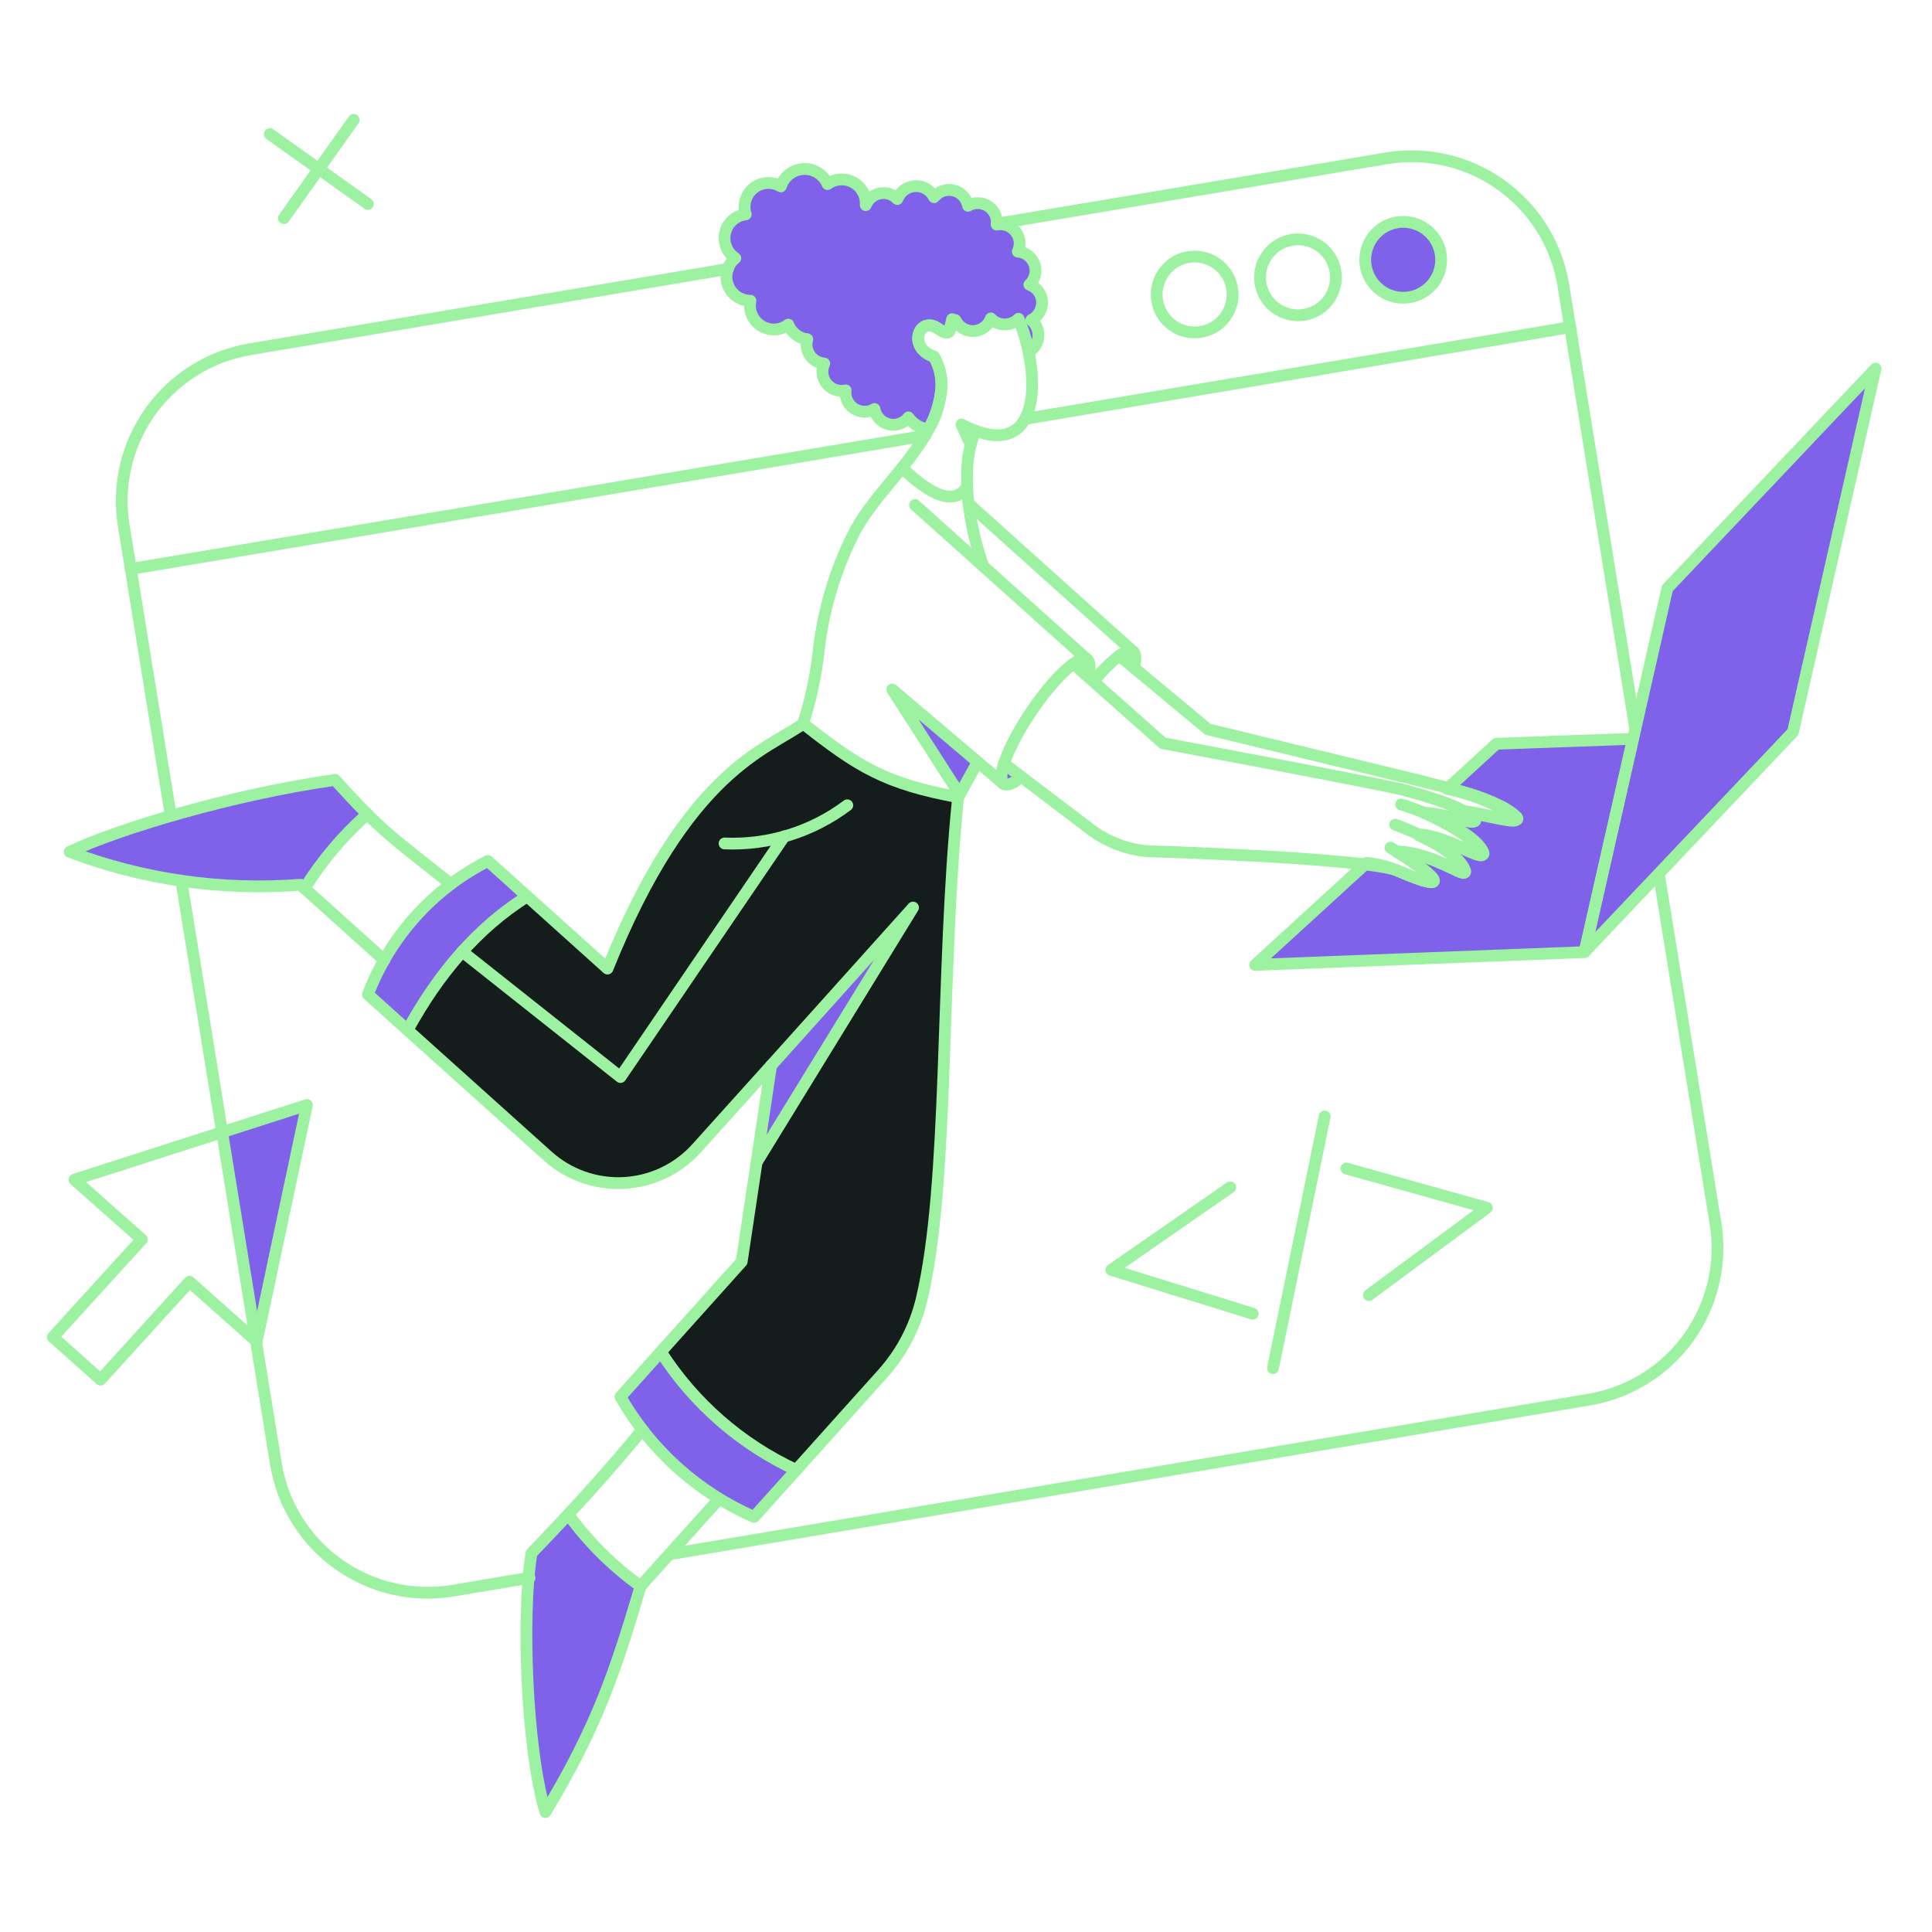 <svg width="164" height="164" viewBox="0 0 164 164" fill="none" xmlns="http://www.w3.org/2000/svg">
<path d="M68.188 61.444C65.816 63.428 58.468 64.824 51.569 82.232L41.416 73.102C36.729 75.48 33.097 79.521 31.231 84.434L46.5 98.155C48.269 99.738 50.594 100.556 52.965 100.428C55.335 100.301 57.559 99.237 59.147 97.473L65.474 90.429L62.96 107.099L52.667 118.571C55.25 123.106 59.23 126.683 64.014 128.77L74.912 116.647C76.526 114.853 77.666 112.684 78.23 110.338C80.602 100.384 79.796 82.822 81.33 67.691C75.179 66.544 72.9 65.149 68.188 61.444Z" fill="#151C1C"/>
<path d="M152.197 62.142L134.524 80.791L141.531 49.941L159.204 31.293L152.197 62.142Z" fill="#7F62E9"/>
<path d="M96.169 55.305C95.936 55.15 95.533 55.29 95.006 55.662L96.23 56.669C96.433 55.956 96.433 55.46 96.169 55.305Z" fill="#7F62E9"/>
<path d="M85.225 64.839C84.898 65.676 84.942 66.379 85.194 66.544C85.446 66.709 86.173 66.544 86.662 65.909L85.225 64.839Z" fill="#7F62E9"/>
<path d="M92.28 55.987C92.048 55.832 91.645 55.972 91.118 56.344L92.341 57.352C92.541 56.654 92.525 56.158 92.28 55.987Z" fill="#7F62E9"/>
<path d="M56.019 114.756L52.592 118.569C55.175 123.104 59.155 126.682 63.939 128.768L67.52 124.784C62.812 122.602 58.822 119.123 56.019 114.756Z" fill="#7F62E9"/>
<path d="M75.737 58.529L81.473 67.443L82.992 64.684L75.737 58.529Z" fill="#7F62E9"/>
<path d="M81.612 36.051L82.403 37.757L82.837 36.594L81.612 36.051Z" fill="#7F62E9"/>
<path d="M77.504 77.039L65.459 90.433L64.235 98.649L77.504 77.039Z" fill="#7F62E9"/>
<path d="M48.236 128.553C47.229 129.638 46.19 130.723 45.12 131.839C44.268 136.877 44.671 148.442 46.299 153.821C50.623 146.628 52.189 142.072 54.376 134.661C52.02 132.961 49.948 130.899 48.236 128.553Z" fill="#7F62E9"/>
<path d="M31.169 69.102C30.425 68.358 29.573 67.443 28.441 66.219C19.665 67.459 10.008 70.389 5.916 72.327C12.158 74.687 18.844 75.64 25.497 75.117L25.838 75.427C27.302 73.073 29.097 70.943 31.169 69.102Z" fill="#7F62E9"/>
<path d="M44.764 76.031L41.419 73.013C36.735 75.396 33.105 79.435 31.234 84.345L34.629 87.399C36.978 82.803 40.468 78.89 44.764 76.031Z" fill="#7F62E9"/>
<path d="M88.433 25.96C88.499 25.584 88.429 25.197 88.236 24.869C88.043 24.54 87.739 24.29 87.379 24.165C87.611 23.951 87.775 23.673 87.852 23.367C87.928 23.061 87.914 22.739 87.809 22.441C87.706 22.143 87.516 21.882 87.267 21.69C87.016 21.497 86.715 21.382 86.4 21.359C86.528 21.086 86.579 20.782 86.545 20.482C86.511 20.182 86.394 19.897 86.209 19.66C86.022 19.422 85.774 19.24 85.491 19.135C85.208 19.03 84.901 19.006 84.605 19.065C84.644 18.764 84.596 18.458 84.469 18.183C84.342 17.907 84.14 17.673 83.886 17.507C83.633 17.341 83.337 17.249 83.035 17.242C82.731 17.235 82.433 17.313 82.171 17.468C82.116 17.159 81.973 16.872 81.759 16.643C81.545 16.413 81.269 16.25 80.965 16.173C80.66 16.096 80.341 16.109 80.043 16.209C79.746 16.309 79.483 16.494 79.288 16.739C79.14 16.443 78.909 16.197 78.624 16.03C78.338 15.863 78.01 15.783 77.68 15.799C77.349 15.816 77.031 15.928 76.763 16.122C76.495 16.317 76.29 16.585 76.172 16.894C75.985 16.697 75.751 16.55 75.492 16.466C75.233 16.383 74.957 16.366 74.689 16.418C74.422 16.469 74.172 16.587 73.962 16.76C73.752 16.934 73.59 17.157 73.489 17.41C73.515 17.022 73.431 16.635 73.245 16.294C73.059 15.953 72.779 15.672 72.439 15.484C72.099 15.296 71.712 15.21 71.324 15.234C70.937 15.259 70.564 15.394 70.25 15.623C70.079 15.227 69.79 14.892 69.423 14.664C69.056 14.436 68.628 14.326 68.196 14.348C67.765 14.37 67.35 14.523 67.008 14.787C66.666 15.051 66.412 15.413 66.282 15.825C65.927 15.61 65.515 15.509 65.101 15.536C64.687 15.563 64.291 15.716 63.967 15.974C63.643 16.232 63.406 16.584 63.287 16.981C63.169 17.378 63.175 17.803 63.304 18.197C62.889 18.243 62.499 18.417 62.186 18.694C61.873 18.971 61.654 19.338 61.557 19.744C61.46 20.151 61.491 20.577 61.645 20.965C61.799 21.353 62.069 21.684 62.419 21.914C62.092 22.178 61.855 22.538 61.741 22.943C61.627 23.349 61.642 23.779 61.783 24.175C61.924 24.572 62.185 24.915 62.529 25.156C62.873 25.398 63.284 25.527 63.705 25.526C63.621 25.93 63.662 26.35 63.823 26.73C63.983 27.111 64.257 27.433 64.606 27.654C64.954 27.874 65.362 27.983 65.775 27.966C66.188 27.949 66.585 27.806 66.914 27.556C67.044 27.891 67.264 28.183 67.548 28.402C67.832 28.621 68.171 28.758 68.528 28.798C68.462 29.03 68.449 29.273 68.489 29.51C68.529 29.747 68.621 29.973 68.759 30.17C68.897 30.367 69.077 30.531 69.286 30.65C69.495 30.769 69.728 30.84 69.968 30.858C69.838 31.133 69.788 31.437 69.823 31.739C69.858 32.04 69.977 32.325 70.165 32.562C70.354 32.8 70.606 32.979 70.891 33.081C71.177 33.182 71.486 33.202 71.782 33.137C71.746 33.439 71.796 33.744 71.925 34.019C72.054 34.293 72.258 34.526 72.513 34.691C72.768 34.855 73.064 34.945 73.367 34.95C73.671 34.955 73.969 34.875 74.229 34.718C74.285 35.028 74.428 35.314 74.643 35.544C74.858 35.773 75.135 35.935 75.44 36.011C75.745 36.086 76.065 36.072 76.362 35.969C76.659 35.866 76.92 35.679 77.113 35.431C77.308 35.712 77.562 35.947 77.856 36.121C78.15 36.294 78.478 36.403 78.818 36.439C79.337 35.501 79.689 34.48 79.857 33.42C80.029 32.342 79.828 31.237 79.286 30.289C76.976 29.529 78.014 26.816 79.58 27.871C80.324 28.382 80.606 28.349 80.665 27.855C80.67 27.712 80.713 27.573 80.79 27.453C80.867 27.332 80.975 27.235 81.103 27.171C81.24 27.462 81.461 27.706 81.737 27.871C82.012 28.037 82.331 28.117 82.653 28.102C82.974 28.087 83.284 27.978 83.543 27.787C83.802 27.597 84 27.334 84.11 27.032C84.26 27.19 84.44 27.317 84.64 27.405C84.84 27.493 85.056 27.539 85.273 27.542C85.492 27.545 85.708 27.504 85.911 27.422C86.113 27.339 86.297 27.218 86.451 27.063C86.834 27.966 87.126 28.907 87.319 29.869C87.552 29.738 87.749 29.551 87.892 29.326C88.037 29.101 88.123 28.844 88.145 28.578C88.166 28.311 88.122 28.044 88.016 27.799C87.91 27.553 87.745 27.338 87.536 27.171C87.769 27.053 87.972 26.882 88.127 26.672C88.283 26.461 88.389 26.218 88.433 25.96Z" fill="#7F62E9"/>
<path d="M122.29 21.526C122.186 20.898 121.898 20.314 121.462 19.85C121.025 19.385 120.462 19.06 119.841 18.916C119.221 18.772 118.571 18.815 117.976 19.04C117.379 19.264 116.863 19.661 116.492 20.179C116.122 20.697 115.913 21.314 115.893 21.95C115.872 22.587 116.041 23.216 116.378 23.756C116.715 24.297 117.204 24.726 117.785 24.988C118.366 25.251 119.011 25.335 119.639 25.231C120.481 25.09 121.233 24.621 121.73 23.927C122.227 23.232 122.429 22.369 122.29 21.526Z" fill="#7F62E9"/>
<path d="M26.053 93.798L18.782 96.138L21.787 113.873L26.053 93.798Z" fill="#7F62E9"/>
<path d="M127.018 63.134L122.848 66.963C124.311 67.272 125.732 67.757 127.08 68.405C127.651 68.648 128.176 68.989 128.631 69.412C129.266 70.141 125.856 69.102 124.181 68.916H124.166C124.505 69.094 124.813 69.325 125.081 69.598C125.63 70.227 121.424 68.804 121.05 69.071C122.662 69.8 125.158 71.18 125.763 72.253C126.476 73.54 122.817 70.981 120.445 70.904C121.949 71.601 123.592 72.579 124.181 73.664C124.988 75.132 122.073 72.44 118.601 72.331H118.585C121.903 74.346 123.453 76.002 118.74 73.958C117.876 73.572 116.954 73.331 116.012 73.245L106.54 81.907L134.506 80.822L138.614 62.715L127.018 63.134Z" fill="#7F62E9"/>
<path d="M152.197 62.142L134.524 80.791L141.531 49.941L159.204 31.293L152.197 62.142Z" stroke="#9CF2A0" stroke-linejoin="round"/>
<path d="M127.018 63.134L122.848 66.963C124.311 67.272 125.732 67.757 127.08 68.405C127.651 68.648 128.176 68.989 128.63 69.412C129.266 70.141 125.856 69.102 124.181 68.916H124.166C124.504 69.094 124.813 69.325 125.08 69.598C125.63 70.227 121.424 68.804 121.05 69.071C122.662 69.8 125.158 71.18 125.762 72.253C126.475 73.54 122.817 70.981 120.445 70.904C121.949 71.601 123.592 72.579 124.181 73.664C124.987 75.132 122.073 72.44 118.6 72.331H118.585C121.902 74.346 123.453 76.002 118.74 73.958C117.876 73.572 116.954 73.331 116.012 73.245L106.54 81.907L134.506 80.822L138.614 62.715L127.018 63.134Z" stroke="#9CF2A0" stroke-linejoin="round"/>
<path d="M88.433 25.96C88.499 25.584 88.429 25.197 88.236 24.869C88.043 24.54 87.739 24.29 87.379 24.165C87.611 23.951 87.775 23.673 87.852 23.367C87.928 23.061 87.914 22.739 87.809 22.441C87.706 22.143 87.516 21.882 87.267 21.69C87.016 21.497 86.715 21.382 86.4 21.359C86.528 21.086 86.579 20.782 86.545 20.482C86.511 20.182 86.394 19.897 86.209 19.66C86.022 19.422 85.774 19.24 85.491 19.135C85.208 19.03 84.901 19.006 84.605 19.065C84.644 18.764 84.596 18.458 84.469 18.183C84.342 17.907 84.14 17.673 83.886 17.507C83.633 17.341 83.337 17.249 83.035 17.242C82.731 17.235 82.433 17.313 82.171 17.468C82.116 17.159 81.973 16.872 81.759 16.643C81.545 16.413 81.269 16.25 80.965 16.173C80.66 16.096 80.341 16.109 80.043 16.209C79.746 16.309 79.483 16.494 79.288 16.739C79.14 16.443 78.909 16.197 78.624 16.03C78.338 15.863 78.01 15.783 77.68 15.799C77.349 15.816 77.031 15.928 76.763 16.122C76.495 16.317 76.29 16.585 76.172 16.894C75.985 16.697 75.751 16.55 75.492 16.466C75.233 16.383 74.957 16.366 74.689 16.418C74.422 16.469 74.172 16.587 73.962 16.76C73.752 16.934 73.59 17.157 73.489 17.41C73.515 17.022 73.431 16.635 73.245 16.294C73.059 15.953 72.779 15.672 72.439 15.484C72.099 15.296 71.712 15.21 71.324 15.234C70.937 15.259 70.564 15.394 70.25 15.623C70.079 15.227 69.79 14.892 69.423 14.664C69.056 14.436 68.628 14.326 68.196 14.348C67.765 14.37 67.35 14.523 67.008 14.787C66.666 15.051 66.412 15.413 66.282 15.825C65.927 15.61 65.515 15.509 65.101 15.536C64.687 15.563 64.291 15.716 63.967 15.974C63.643 16.232 63.406 16.584 63.287 16.981C63.169 17.378 63.175 17.803 63.304 18.197C62.889 18.243 62.499 18.417 62.186 18.694C61.873 18.971 61.654 19.338 61.557 19.744C61.46 20.151 61.491 20.577 61.645 20.965C61.799 21.353 62.069 21.684 62.419 21.914C62.092 22.178 61.855 22.538 61.741 22.943C61.627 23.349 61.642 23.779 61.783 24.175C61.924 24.572 62.185 24.915 62.529 25.156C62.873 25.398 63.284 25.527 63.705 25.526C63.621 25.93 63.662 26.35 63.823 26.73C63.983 27.111 64.257 27.433 64.606 27.654C64.954 27.874 65.362 27.983 65.775 27.966C66.188 27.949 66.585 27.806 66.914 27.556C67.044 27.891 67.264 28.183 67.548 28.402C67.832 28.621 68.171 28.758 68.528 28.798C68.462 29.03 68.449 29.273 68.489 29.51C68.529 29.747 68.621 29.973 68.759 30.17C68.897 30.367 69.077 30.531 69.286 30.65C69.495 30.769 69.728 30.84 69.968 30.858C69.838 31.133 69.788 31.437 69.823 31.739C69.858 32.04 69.977 32.325 70.165 32.562C70.354 32.8 70.606 32.979 70.891 33.081C71.177 33.182 71.486 33.202 71.782 33.137C71.746 33.439 71.796 33.744 71.925 34.019C72.054 34.293 72.258 34.526 72.513 34.691C72.768 34.855 73.064 34.945 73.367 34.95C73.671 34.955 73.969 34.875 74.229 34.718C74.285 35.028 74.428 35.314 74.643 35.544C74.858 35.773 75.135 35.935 75.44 36.011C75.745 36.086 76.065 36.072 76.362 35.969C76.659 35.866 76.92 35.679 77.113 35.431C77.308 35.712 77.562 35.947 77.856 36.121C78.15 36.294 78.478 36.403 78.818 36.439C79.337 35.501 79.689 34.48 79.857 33.42C80.029 32.342 79.828 31.237 79.286 30.289C76.976 29.529 78.014 26.816 79.58 27.871C80.324 28.382 80.606 28.349 80.665 27.855C80.67 27.712 80.713 27.573 80.79 27.453C80.867 27.332 80.975 27.235 81.103 27.171C81.24 27.462 81.461 27.706 81.737 27.871C82.012 28.037 82.331 28.117 82.653 28.102C82.974 28.087 83.284 27.978 83.543 27.787C83.802 27.597 84 27.334 84.11 27.032C84.26 27.19 84.44 27.317 84.64 27.405C84.84 27.493 85.056 27.539 85.273 27.542C85.492 27.545 85.708 27.504 85.911 27.422C86.113 27.339 86.297 27.218 86.451 27.063C86.834 27.966 87.126 28.907 87.319 29.869C87.552 29.738 87.749 29.551 87.892 29.326C88.037 29.101 88.123 28.844 88.145 28.578C88.166 28.311 88.122 28.044 88.016 27.799C87.91 27.553 87.745 27.338 87.536 27.171C87.769 27.053 87.972 26.882 88.127 26.672C88.283 26.461 88.389 26.218 88.433 25.96Z" stroke="#9CF2A0" stroke-linejoin="round"/>
<path d="M87.023 35.556L133.296 27.774" stroke="#9CF2A0" stroke-linecap="round" stroke-linejoin="round"/>
<path d="M11.094 48.298L78.528 36.982" stroke="#9CF2A0" stroke-linecap="round" stroke-linejoin="round"/>
<path d="M82.31 42.842L96.184 55.305" stroke="#9CF2A0" stroke-linecap="round" stroke-linejoin="round"/>
<path d="M96.246 56.67C96.433 55.972 96.433 55.474 96.184 55.305C95.953 55.149 95.532 55.288 95.006 55.662C94.219 56.284 93.507 56.996 92.885 57.783" stroke="#9CF2A0" stroke-linecap="round" stroke-linejoin="round"/>
<path d="M38.268 75.04C33.028 70.87 32.594 70.746 28.439 66.203C19.665 67.444 10.008 70.373 5.916 72.311C12.163 74.671 18.853 75.624 25.51 75.102L32.626 81.504" stroke="#9CF2A0" stroke-linecap="round" stroke-linejoin="round"/>
<path d="M77.675 42.873L92.293 55.987" stroke="#9CF2A0" stroke-linecap="round" stroke-linejoin="round"/>
<path d="M85.193 66.544L75.737 58.53L81.464 67.441" stroke="#9CF2A0" stroke-linecap="round" stroke-linejoin="round"/>
<path d="M118.941 68.293C119.513 68.417 124.742 70.244 125.84 72.199C126.574 73.501 122.863 70.913 120.461 70.835" stroke="#9CF2A0" stroke-linecap="round" stroke-linejoin="round"/>
<path d="M118.43 70.001C119.887 70.528 123.341 71.987 124.243 73.629C125.059 75.118 122.122 72.388 118.6 72.28" stroke="#9CF2A0" stroke-linecap="round" stroke-linejoin="round"/>
<path d="M118.027 71.955C121.716 74.109 123.75 76.104 118.74 73.939C116.152 72.82 97.282 72.249 97.282 72.249C95.626 72.078 94.044 71.473 92.696 70.496L85.224 64.822" stroke="#9CF2A0" stroke-linecap="round" stroke-linejoin="round"/>
<path d="M91.115 56.344L98.711 63.087C98.711 63.087 117.748 66.653 119.205 67.069C120.662 67.485 124.152 68.37 125.173 69.534C125.717 70.153 122.726 69.084 120.91 68.991" stroke="#9CF2A0" stroke-linecap="round" stroke-linejoin="round"/>
<path d="M92.356 57.352C92.541 56.654 92.542 56.156 92.293 55.987C92.062 55.831 91.641 55.97 91.115 56.344C88.97 57.87 85.783 62.603 85.116 65.196C84.953 65.832 84.982 66.406 85.194 66.544C85.438 66.707 86.139 66.513 86.662 65.924" stroke="#9CF2A0" stroke-linecap="round" stroke-linejoin="round"/>
<path d="M61.506 71.598C65.249 71.756 68.931 70.611 71.924 68.358" stroke="#9CF2A0" stroke-linecap="round" stroke-linejoin="round"/>
<path d="M81.334 67.676L82.992 64.684" stroke="#9CF2A0" stroke-linecap="round" stroke-linejoin="round"/>
<path d="M82.062 41.368C81.039 42.856 79.163 42.205 76.574 39.709" stroke="#9CF2A0" stroke-linecap="round" stroke-linejoin="round"/>
<path d="M65.457 90.45L77.504 77.039L64.235 98.649" stroke="#9CF2A0" stroke-linecap="round" stroke-linejoin="round"/>
<path d="M46.5 98.138C47.375 98.923 48.397 99.53 49.506 99.92C50.615 100.311 51.79 100.48 52.965 100.417C54.139 100.354 55.29 100.059 56.35 99.552C57.411 99.043 58.361 98.331 59.147 97.456L65.454 90.45L62.96 107.095L52.667 118.566C55.25 123.101 59.23 126.679 64.014 128.765L74.912 116.627C76.526 114.833 77.666 112.664 78.23 110.317C80.603 100.363 79.796 82.786 81.33 67.671C75.16 66.524 72.882 65.129 68.184 61.424C65.149 63.642 58.375 65.289 51.567 82.217L41.416 73.086C36.732 75.469 33.102 79.508 31.231 84.418L46.5 98.138Z" stroke="#9CF2A0" stroke-linecap="round" stroke-linejoin="round"/>
<path d="M82.816 36.57C82.405 36.417 82.005 36.239 81.617 36.036L82.404 37.749" stroke="#9CF2A0" stroke-linecap="round" stroke-linejoin="round"/>
<path d="M83.457 48.066C82.315 44.77 81.367 39.73 82.812 36.57C88.681 38.723 88.185 31.113 86.465 27.092M68.184 61.413C68.843 59.34 69.29 57.205 69.517 55.042C69.912 51.713 70.878 48.477 72.372 45.477C73.833 42.408 77.186 39.579 78.9 36.315C79.413 35.419 79.739 34.427 79.858 33.401C80.031 32.322 79.83 31.218 79.287 30.27C76.977 29.51 78.021 26.791 79.582 27.851C80.328 28.36 80.62 28.332 80.667 27.836C80.709 27.575 80.761 27.327 80.823 27.092" stroke="#9CF2A0" stroke-linecap="round" stroke-linejoin="round"/>
<path d="M56.096 114.756C58.9 119.124 62.89 122.603 67.6 124.786" stroke="#9CF2A0" stroke-linecap="round" stroke-linejoin="round"/>
<path d="M34.61 87.41C37.215 82.678 40.47 78.791 44.748 76.094" stroke="#9CF2A0" stroke-linecap="round" stroke-linejoin="round"/>
<path d="M54.515 121.375C51.24 125.373 48.31 128.511 45.12 131.839C44.268 136.877 44.671 148.442 46.299 153.821C50.623 146.628 52.189 142.055 54.376 134.647L61.011 127.268" stroke="#9CF2A0" stroke-linecap="round" stroke-linejoin="round"/>
<path d="M25.851 75.412C27.315 73.062 29.111 70.937 31.184 69.102" stroke="#9CF2A0" stroke-linecap="round" stroke-linejoin="round"/>
<path d="M124.243 68.854C125.933 69.025 129.371 70.078 128.739 69.35C128.28 68.922 127.75 68.576 127.173 68.327C124.987 67.258 122.895 66.916 120.569 66.281L102.538 61.909L95.014 55.654" stroke="#9CF2A0" stroke-linecap="round" stroke-linejoin="round"/>
<path d="M66.575 70.993L52.67 91.425L39.23 80.775" stroke="#9CF2A0" stroke-linecap="round" stroke-linejoin="round"/>
<path d="M104.587 24.472C104.691 25.1 104.606 25.745 104.343 26.326C104.081 26.906 103.652 27.396 103.111 27.733C102.571 28.07 101.942 28.238 101.306 28.218C100.669 28.198 100.053 27.989 99.534 27.618C99.016 27.248 98.62 26.732 98.395 26.135C98.17 25.539 98.127 24.89 98.272 24.27C98.415 23.649 98.741 23.085 99.205 22.649C99.67 22.213 100.253 21.925 100.882 21.821C101.724 21.681 102.588 21.882 103.283 22.379C103.977 22.877 104.446 23.629 104.587 24.472Z" stroke="#9CF2A0" stroke-linecap="round" stroke-linejoin="round"/>
<path d="M113.361 23.014C113.465 23.643 113.38 24.288 113.118 24.869C112.856 25.449 112.427 25.939 111.886 26.276C111.345 26.612 110.716 26.781 110.08 26.761C109.443 26.74 108.827 26.532 108.309 26.161C107.791 25.79 107.394 25.274 107.169 24.678C106.944 24.082 106.901 23.433 107.046 22.812C107.189 22.192 107.515 21.628 107.979 21.192C108.444 20.756 109.027 20.468 109.656 20.363C110.499 20.224 111.362 20.425 112.057 20.922C112.751 21.419 113.22 22.172 113.361 23.014Z" stroke="#9CF2A0" stroke-linecap="round" stroke-linejoin="round"/>
<path d="M122.29 21.526C122.394 22.155 122.309 22.8 122.047 23.381C121.785 23.961 121.356 24.451 120.815 24.787C120.275 25.124 119.646 25.293 119.009 25.273C118.372 25.252 117.756 25.044 117.238 24.673C116.72 24.302 116.323 23.786 116.098 23.19C115.874 22.594 115.83 21.945 115.975 21.324C116.118 20.703 116.444 20.14 116.908 19.704C117.373 19.268 117.957 18.98 118.585 18.875C119.428 18.736 120.292 18.937 120.986 19.434C121.681 19.931 122.15 20.683 122.29 21.526Z" stroke="#9CF2A0" stroke-linecap="round" stroke-linejoin="round"/>
<path d="M30.021 10.179L24.1 18.519" stroke="#9CF2A0" stroke-linecap="round" stroke-linejoin="round"/>
<path d="M31.231 17.31L22.906 11.388" stroke="#9CF2A0" stroke-linecap="round" stroke-linejoin="round"/>
<path d="M6.505 100.075L6.319 100.137L12.039 105.207L4.489 113.5L8.536 117.112L16.085 108.803L21.789 113.873L26.053 93.798L6.505 100.075Z" stroke="#9CF2A0" stroke-linecap="round" stroke-linejoin="round"/>
<path d="M106.338 111.516L94.34 107.796L104.431 100.789" stroke="#9CF2A0" stroke-linecap="round" stroke-linejoin="round"/>
<path d="M116.198 109.935L126.212 102.525L114.291 99.192" stroke="#9CF2A0" stroke-linecap="round" stroke-linejoin="round"/>
<path d="M112.446 94.774L108.059 116.136" stroke="#9CF2A0" stroke-linecap="round" stroke-linejoin="round"/>
<path d="M15.391 74.752L23.433 124.336C23.72 126.028 24.338 127.645 25.251 129.097C26.164 130.549 27.354 131.807 28.754 132.799C30.153 133.791 31.734 134.497 33.407 134.878C35.079 135.259 36.81 135.306 38.501 135.017L44.949 133.933" stroke="#9CF2A0" stroke-linecap="round" stroke-linejoin="round"/>
<path d="M140.816 74.212L145.605 103.734C145.894 105.424 145.847 107.156 145.466 108.828C145.085 110.501 144.379 112.082 143.387 113.481C142.395 114.881 141.137 116.071 139.685 116.984C138.233 117.897 136.616 118.515 134.924 118.802L56.851 131.931" stroke="#9CF2A0" stroke-linecap="round" stroke-linejoin="round"/>
<path d="M61.802 22.828L21.201 29.649C19.51 29.937 17.892 30.555 16.44 31.468C14.988 32.38 13.73 33.571 12.738 34.97C11.746 36.369 11.039 37.95 10.659 39.623C10.278 41.295 10.231 43.027 10.52 44.717L14.497 69.238" stroke="#9CF2A0" stroke-linecap="round" stroke-linejoin="round"/>
<path d="M84.62 18.994L117.624 13.45C119.314 13.161 121.046 13.208 122.718 13.588C124.391 13.969 125.972 14.675 127.371 15.667C128.771 16.659 129.961 17.917 130.874 19.369C131.787 20.822 132.405 22.439 132.692 24.131L138.812 61.86" stroke="#9CF2A0" stroke-linecap="round" stroke-linejoin="round"/>
<path d="M48.236 128.553C49.944 130.898 52.016 132.955 54.375 134.645" stroke="#9CF2A0" stroke-linecap="round" stroke-linejoin="round"/>
</svg>
